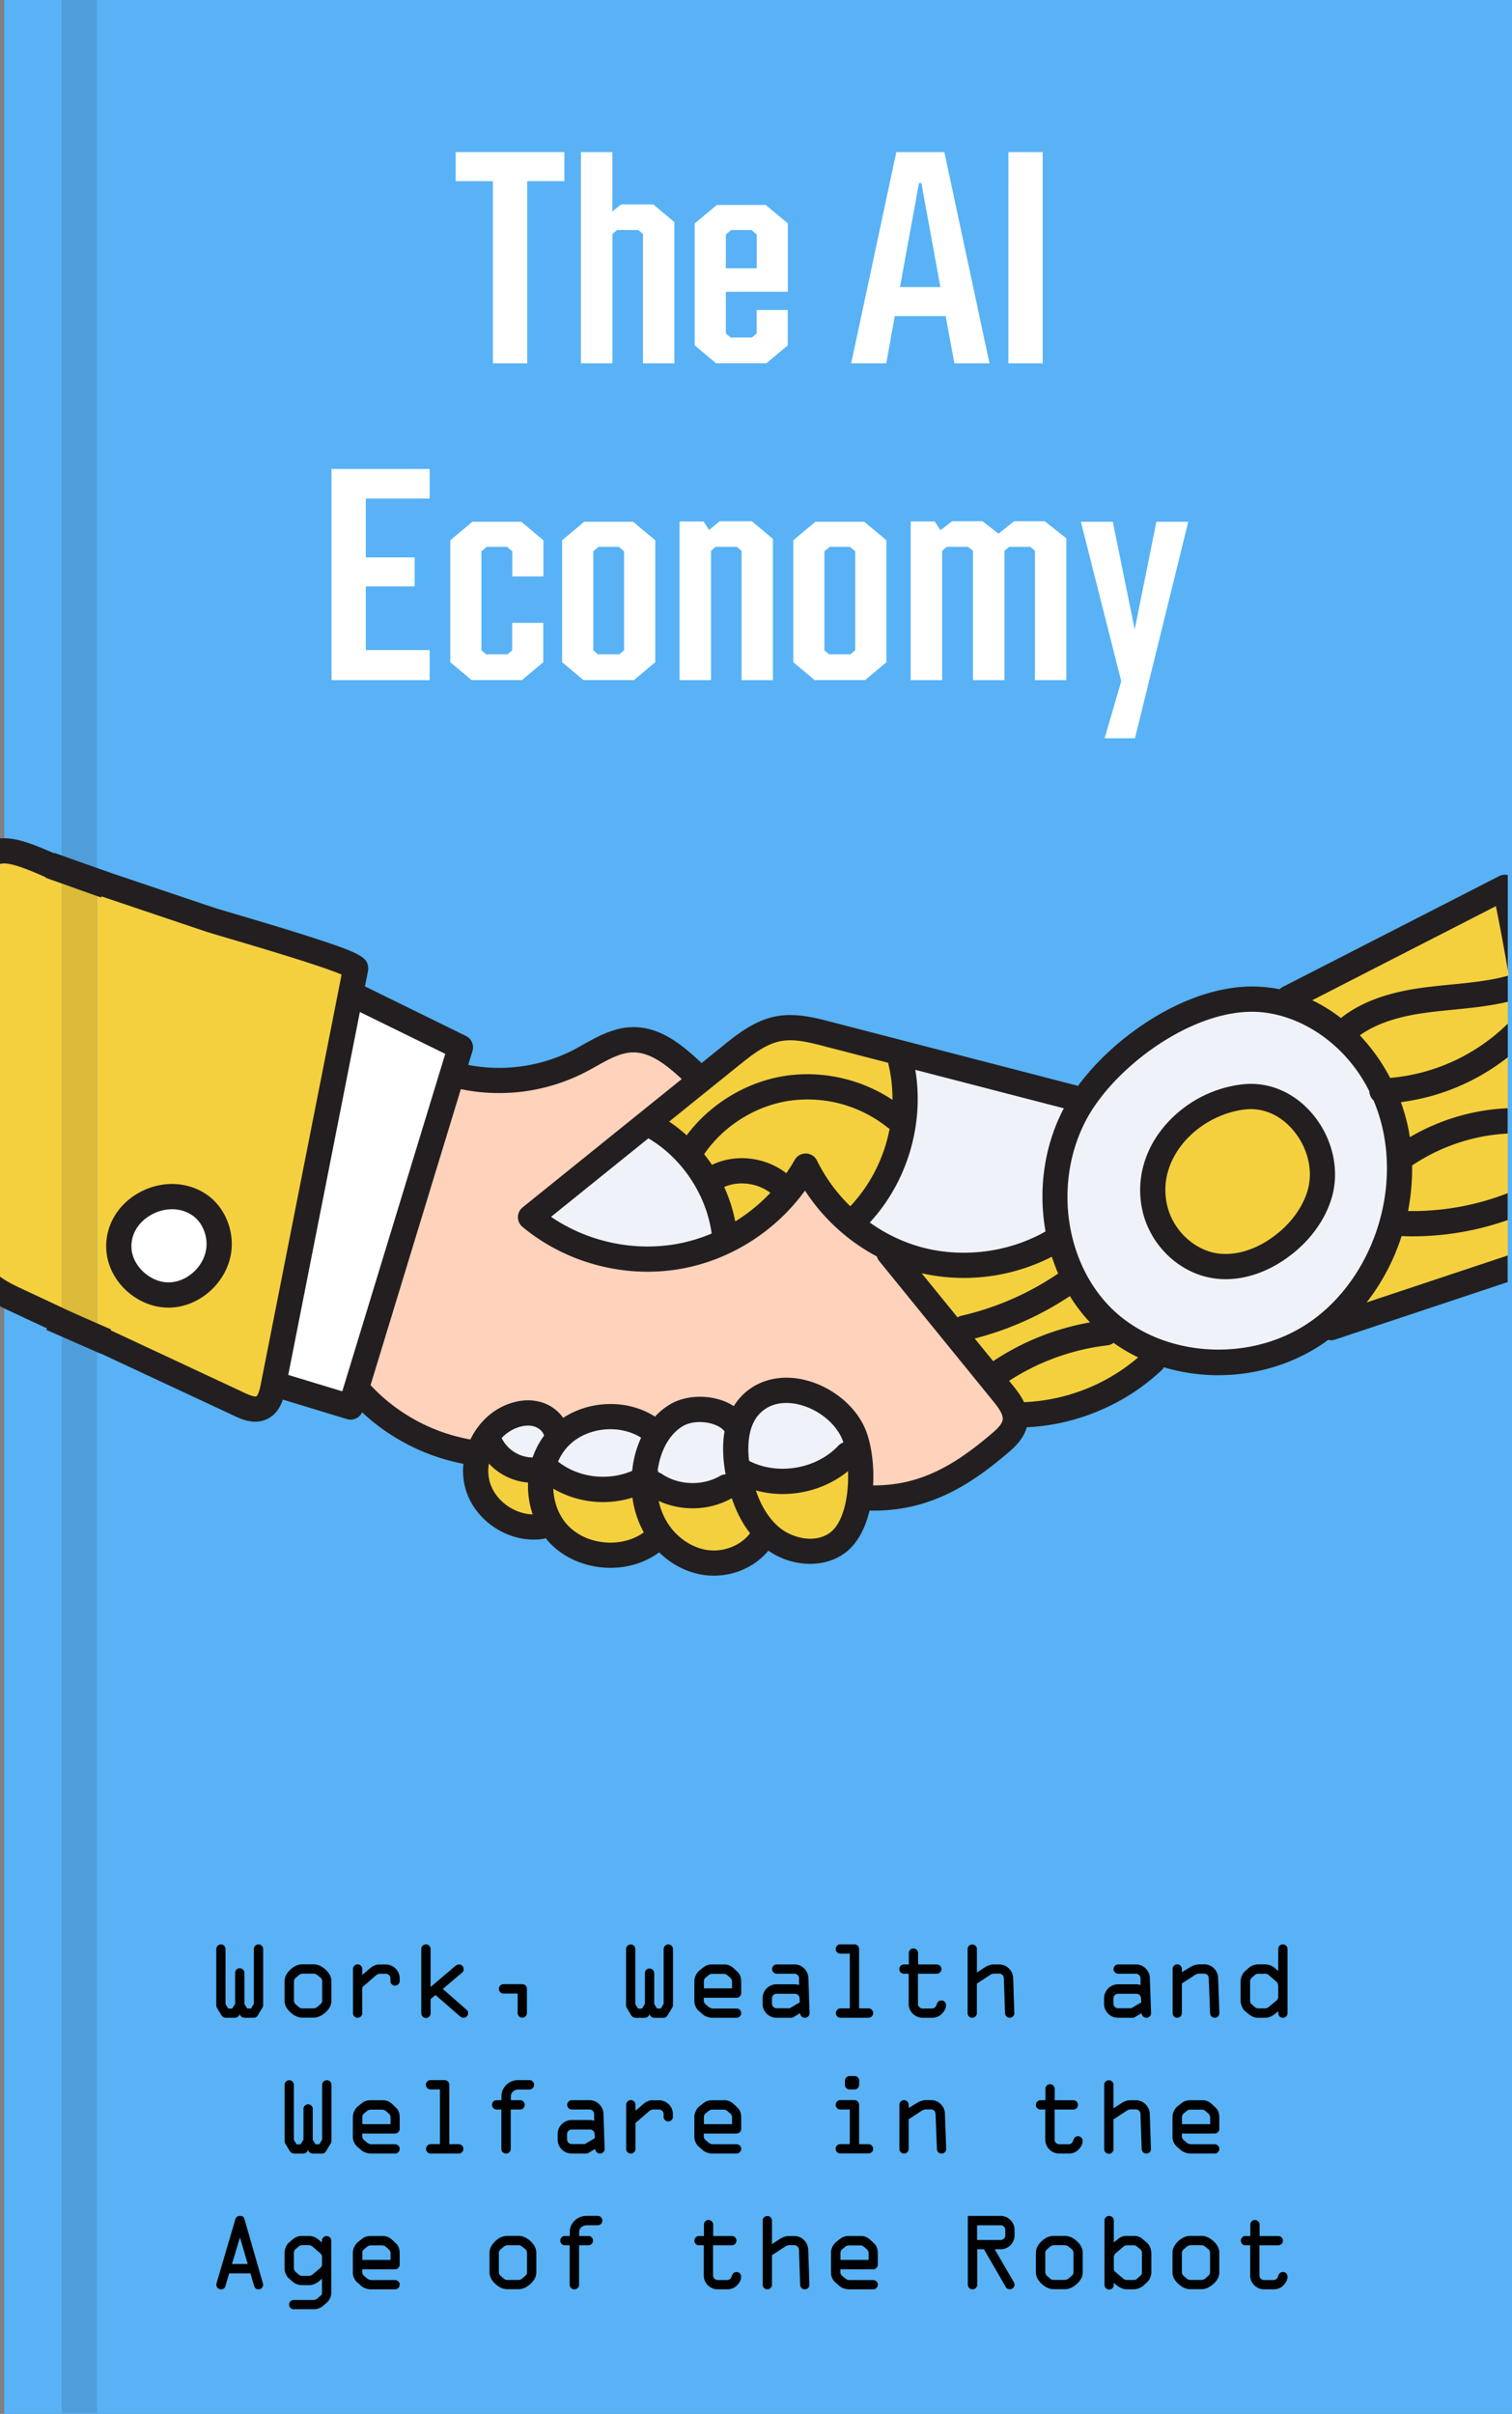 <svg id="Layer_1" data-name="Layer 1" xmlns="http://www.w3.org/2000/svg" viewBox="0 0 1604.5 2560"><rect x="0" y="0" width="1604.5" height="2560" fill="#808080" stroke="none"/><title>the_ai_economy</title><rect x="4.5" width="1600" height="2560" fill="#58b2f5"/><path d="M598.4,192.14H558.93v193.2h-36.4V192.14H483.05v-30.8H598.4Z" transform="translate(0.5)" fill="#fff"/><path d="M715.16,235.54v149.8H681.84V248.14l-5-4.2H654.4l-5,4.2v137.2H616v-224h33.32v63l9.24-7.56h34.16Z" transform="translate(0.5)" fill="#fff"/><path d="M835.56,236.94v72.52h-65.8V353.7l5,4.2h22.68l5-4.2V328.78h33V366.3l-22.68,19H759.4l-22.68-19V236.94l23.52-19.6H812Zm-38.64,7H775.36l-5.6,4.76v35.84h32.76V248.7Z" transform="translate(0.5)" fill="#fff"/><path d="M1003,335.22H949l-9,50.12H902.76l47.88-224h51l47.88,224h-37.24Zm-5.6-30.8L977.24,194.1h-2.52L954.56,304.42Z" transform="translate(0.5)" fill="#fff"/><path d="M1069.63,161.34H1106v224h-36.41Z" transform="translate(0.5)" fill="#fff"/><path d="M387.7,528.7v62.44h51.8v30.8H387.7v67.48h67.76v31.92H351.3v-224H455.46V528.7Z" transform="translate(0.5)" fill="#fff"/><path d="M576.14,572.94V611.3h-33V584.7l-5.6-4.76H515.94l-5.6,4.76v105l5,4.2h22.68l5-4.2V660.58h33V702.3l-22.68,19H500l-22.68-19V572.94l23.52-19.6h51.8Z" transform="translate(0.5)" fill="#fff"/><path d="M694.86,572.94V702.3l-22.68,19H618.7L596,702.3V572.94l23.52-19.6h51.8Zm-38.64,7H634.66l-5.6,4.76v105l5,4.2h22.68l5-4.2v-105Z" transform="translate(0.5)" fill="#fff"/><path d="M819.74,571.54v149.8H786.42V584.14l-5-4.2H759l-5,4.2v137.2H720.62V553.06H746.1l5.88,9,11.2-9.24h34.16Z" transform="translate(0.5)" fill="#fff"/><path d="M940.14,572.94V702.3l-22.68,19H864l-22.68-19V572.94l23.52-19.6h51.8Zm-38.64,7H879.94l-5.6,4.76v105l5,4.2h22.68l5-4.2v-105Z" transform="translate(0.5)" fill="#fff"/><path d="M1131.1,571V721.34h-33.32V584.14l-5-4.2h-22.4l-5,4.2v137.2H1032V584.14l-5.32-4.2h-22.4l-5,4.2v137.2H965.9V553.06h25.48l6.16,9.24,12.32-9.52h32.2l17.08,13.16,16.52-13.16h32.48Z" transform="translate(0.5)" fill="#fff"/><path d="M1260.46,553.34l-56.56,229.6h-32.2l17.64-60.48L1146.5,553.34h33.88l23.24,114.24,23-114.24Z" transform="translate(0.5)" fill="#fff"/><path d="M258.89,2092.52v32.75l2.87,4.81h4.1l3-4.92v-58.07a5.09,5.09,0,0,1,5-5,5,5,0,0,1,4.92,4.92v59.77a6.63,6.63,0,0,1-1.23,3.1L273,2137.4a4.59,4.59,0,0,1-4.28,2.52h-9.26q-4.4,0-5.62-4a5.28,5.28,0,0,1-5.39,4h-8.67a5.79,5.79,0,0,1-5.39-2.75l-4.22-7.09a6.74,6.74,0,0,1-1.17-3.34v-59.65a5.09,5.09,0,0,1,5-5,4.53,4.53,0,0,1,3.37,1.49,5,5,0,0,1,1.44,3.55v58.3l2.87,4.69h4.22l3.1-4.92v-32.64a4.93,4.93,0,1,1,9.85,0Z" transform="translate(0.5)"/><path d="M351.17,2101.13v20.8q0,6.63-6.24,12.25t-12.86,5.62H320.53q-6.73,0-12.89-5.71t-6.15-12.16v-20.8q0-6.43,6-12.16t13-5.71h11.54q6.63-.12,12.86,5.51T351.17,2101.13Zm-39.72.41v19.92a5.23,5.23,0,0,0,1.93,4.28l3.69,3.17a5.16,5.16,0,0,0,3.46,1.05H332a6.71,6.71,0,0,0,4.57-1.82l3-2.63a4.7,4.7,0,0,0,1.82-3.93v-19.92a5.16,5.16,0,0,0-1.82-4.34l-3.45-2.75a6.21,6.21,0,0,0-4.1-1.46h-10.2a7.58,7.58,0,0,0-5.16,1.58l-3.34,2.87A4.93,4.93,0,0,0,311.45,2101.54Z" transform="translate(0.5)"/><path d="M374.08,2135v-46.7a4.91,4.91,0,0,1,1.44-3.54,4.83,4.83,0,0,1,7,0,4.88,4.88,0,0,1,1.44,3.57v6.15l8-6.85c3.31-2.81,6.56-4.22,9.72-4.22h7.21a14.78,14.78,0,0,1,14.76,14.76v2.64a4.91,4.91,0,0,1-1.43,3.58,4.92,4.92,0,0,1-8.41-3.46v-2.76a4.9,4.9,0,0,0-4.92-4.92H402.5c-1.37,0-2.89.73-4.57,2.17l-14,12.13V2135a4.7,4.7,0,0,1-1.47,3.49,4.91,4.91,0,0,1-8.38-3.49Z" transform="translate(0.5)"/><path d="M446.56,2135v-67.91a4.88,4.88,0,0,1,1.44-3.57,4.87,4.87,0,0,1,7,0,4.88,4.88,0,0,1,1.44,3.57v40.2l26.48-22.5a5.67,5.67,0,0,1,3.69-1.41,4.63,4.63,0,0,1,3.52,1.5,5,5,0,0,1,1.41,3.55,4.34,4.34,0,0,1-1.51,3.46l-20.65,17.44,25.43,22.34a3.93,3.93,0,0,1,1.53,3.22,5.07,5.07,0,0,1-1.41,3.48,4.48,4.48,0,0,1-3.45,1.55,5.46,5.46,0,0,1-3.64-1.35l-26.23-22.79-5.17,4.35V2135a4.93,4.93,0,1,1-9.85,0Z" transform="translate(0.5)"/><path d="M558.65,2109.34v25.54a4.92,4.92,0,1,1-9.84,0v-20.62h-15a4.65,4.65,0,0,1-3.49-1.5,4.94,4.94,0,0,1-1.43-3.54,5,5,0,0,1,4.92-4.92h19.92a4.73,4.73,0,0,1,3.49,1.46A4.91,4.91,0,0,1,558.65,2109.34Z" transform="translate(0.5)"/><path d="M693.77,2092.52v32.75l2.87,4.81h4.1l3-4.92v-58.07a5.11,5.11,0,0,1,5-5,5,5,0,0,1,4.92,4.92v59.77a6.63,6.63,0,0,1-1.23,3.1l-4.57,7.56a4.58,4.58,0,0,1-4.27,2.52h-9.26q-4.4,0-5.63-4a5.27,5.27,0,0,1-5.39,4h-8.67a5.79,5.79,0,0,1-5.39-2.75l-4.22-7.09a6.74,6.74,0,0,1-1.17-3.34v-59.65a5.09,5.09,0,0,1,5-5,4.55,4.55,0,0,1,3.37,1.49,5,5,0,0,1,1.43,3.55v58.3l2.87,4.69h4.22l3.11-4.92v-32.64a4.92,4.92,0,1,1,9.84,0Z" transform="translate(0.5)"/><path d="M786.06,2101.89v11.9a5,5,0,0,1-4.93,4.92h-34.8v2.87a5.32,5.32,0,0,0,2.17,4.28l2.87,2.4a7.41,7.41,0,0,0,4.45,1.82h25.31a4.79,4.79,0,0,1,3.46,1.43,4.81,4.81,0,0,1,0,6.95,4.77,4.77,0,0,1-3.43,1.46h-26a15.23,15.23,0,0,1-5.42-1.08,14.17,14.17,0,0,1-4.19-2.26l-4.4-3.87a12.45,12.45,0,0,1-3.42-4.57,12.76,12.76,0,0,1-1.38-5.39V2100.2a13.73,13.73,0,0,1,1.49-5.22,13.56,13.56,0,0,1,3.78-5.1l4.1-3.22a13.9,13.9,0,0,1,9-3.28h13.83q5.21,0,9.84,4.33l3.69,3.52Q786.06,2094.8,786.06,2101.89Zm-39.61-.76v7.62h29.88v-6.86a5.26,5.26,0,0,0-1.7-4.21l-2.87-2.52a6.67,6.67,0,0,0-4-1.82H755.41a6.33,6.33,0,0,0-4.16,1.58l-2.87,2.4A4.57,4.57,0,0,0,746.45,2101.13Z" transform="translate(0.5)"/><path d="M823.64,2104.41h19.3a21.82,21.82,0,0,1,4.58.71l-.12-7a4.9,4.9,0,0,0-4.93-4.92H823.74a4.92,4.92,0,1,1,0-9.84h18.72a14.24,14.24,0,0,1,10.42,4.28,14.84,14.84,0,0,1,4.49,10.48L858.6,2135a4.7,4.7,0,0,1-1.47,3.49,4.81,4.81,0,0,1-3.46,1.43,4.94,4.94,0,0,1-3.57-1.43,4.7,4.7,0,0,1-1.47-3.49l-8.33,4.92H823.64A14.82,14.82,0,0,1,808.73,2125v-5.74a14.92,14.92,0,0,1,14.91-14.89Zm24.61,19.16-.29-4.16a5,5,0,0,0-1.47-3.51,4.7,4.7,0,0,0-3.46-1.41H823.62a4.92,4.92,0,0,0-4.93,4.92v5.51a5,5,0,0,0,4.93,4.92h13.9Z" transform="translate(0.5)"/><path d="M921.17,2139.92H891.41a4.68,4.68,0,0,1-3.49-1.49,4.94,4.94,0,0,1-1.43-3.55,5,5,0,0,1,4.92-4.92h9.84v-58.07h-10a4.92,4.92,0,1,1,0-9.84h15a5,5,0,0,1,4.92,4.92v63h10a5,5,0,0,1,4.93,4.92,5,5,0,0,1-1.44,3.55A4.68,4.68,0,0,1,921.17,2139.92Z" transform="translate(0.5)"/><path d="M988.5,2139.92h-9.85a14.4,14.4,0,0,1-10.48-4.33,14.13,14.13,0,0,1-4.4-10.43v-31.94h-5a4.79,4.79,0,0,1-3.48-1.4,4.94,4.94,0,0,1,3.48-8.44h5.16v-12.07a4.87,4.87,0,0,1,8.35-3.46,4.71,4.71,0,0,1,1.49,3.46v12.07h19.81a4.91,4.91,0,0,1,3.45,8.41,4.79,4.79,0,0,1-3.45,1.43H973.62v31.94a4.65,4.65,0,0,0,1.49,3.45,4.89,4.89,0,0,0,3.54,1.47h9.61q3.93,0,5.22-4.25t5-4.25A4.67,4.67,0,0,1,1002,2123a5,5,0,0,1,1.38,3.6q0,4.46-4.19,8.88A14.07,14.07,0,0,1,988.5,2139.92Z" transform="translate(0.5)"/><path d="M1026.29,2135v-68a4.58,4.58,0,0,1,1.44-3.4,5,5,0,0,1,7,0,4.74,4.74,0,0,1,1.43,3.49v24.84l7.91-5.15q5.4-3.41,9.61-3.4h6.1a14.17,14.17,0,0,1,10.37,4.31,14.82,14.82,0,0,1,4.51,10.45l1.23,36.86a4.53,4.53,0,0,1-1.4,3.49,4.88,4.88,0,0,1-3.52,1.43,4.59,4.59,0,0,1-3.46-1.49A5.09,5.09,0,0,1,1066,2135l-1.23-37a5,5,0,0,0-1.53-3.46,4.75,4.75,0,0,0-3.51-1.46h-5.51a7.56,7.56,0,0,0-4.1,1.46l-14,9.14V2135a4.92,4.92,0,1,1-9.84,0Z" transform="translate(0.5)"/><path d="M1186,2104.41h19.3a21.82,21.82,0,0,1,4.58.71l-.11-7a4.92,4.92,0,0,0-4.93-4.92h-18.74a4.92,4.92,0,1,1,0-9.84h18.72a14.24,14.24,0,0,1,10.42,4.28,14.84,14.84,0,0,1,4.49,10.48L1221,2135a4.7,4.7,0,0,1-1.47,3.49,4.79,4.79,0,0,1-3.45,1.43,5,5,0,0,1-3.58-1.43A4.73,4.73,0,0,1,1211,2135l-8.33,4.92H1186a14.82,14.82,0,0,1-14.91-14.88v-5.74a14.94,14.94,0,0,1,14.91-14.89Zm24.62,19.16-.3-4.16a5,5,0,0,0-1.46-3.51,4.71,4.71,0,0,0-3.46-1.41H1186a4.9,4.9,0,0,0-4.92,4.92v5.51a5,5,0,0,0,4.92,4.92h13.9Z" transform="translate(0.5)"/><path d="M1267.14,2094.8l-13.45,8.74V2135a4.92,4.92,0,0,1-9.84,0v-46.7a4.91,4.91,0,0,1,1.44-3.54,4.62,4.62,0,0,1,3.48-1.5,4.68,4.68,0,0,1,3.46,1.5,4.89,4.89,0,0,1,1.46,3.54v3.28l9-5.45a18.65,18.65,0,0,1,10.21-2.87h4.57a14.08,14.08,0,0,1,10.15,4.16,14.57,14.57,0,0,1,4.52,10.26l1.35,37.32a4.52,4.52,0,0,1-1.41,3.46,4.8,4.8,0,0,1-3.51,1.46,4.91,4.91,0,0,1-3.4-1.32,4.77,4.77,0,0,1-1.53-3.6l-1.46-36.74c-.12-3.44-1.92-5.15-5.4-5.15H1272A8.9,8.9,0,0,0,1267.14,2094.8Z" transform="translate(0.5)"/><path d="M1355.94,2090.23V2067a4.78,4.78,0,0,1,1.41-3.48,4.56,4.56,0,0,1,3.39-1.44,5,5,0,0,1,3.55,1.44,4.62,4.62,0,0,1,1.49,3.48v68a4.73,4.73,0,0,1-1.46,3.49,4.81,4.81,0,0,1-3.46,1.43,4.73,4.73,0,0,1-3.51-1.43,4.8,4.8,0,0,1-1.41-3.49v-2.17q-7.21,7.1-13.48,7.09h-8.38q-5,0-10.07-4.33l-4.11-3.46a13.07,13.07,0,0,1-2.66-4.51,16.05,16.05,0,0,1-1.26-5.92v-20a15.74,15.74,0,0,1,1.4-6.47,13.06,13.06,0,0,1,3.29-4.72l4-3.46a15.09,15.09,0,0,1,10.19-3.75H1342a15.76,15.76,0,0,1,10.55,4.1Zm-14.3,3h-6.85a5.74,5.74,0,0,0-3.93,1.58l-3.16,2.76a4.79,4.79,0,0,0-1.64,3.75v20.86a4.76,4.76,0,0,0,1.93,3.69l3.22,2.75a4.81,4.81,0,0,0,3.23,1.35h8a6.25,6.25,0,0,0,3.75-1.82l7.8-6.44a5.41,5.41,0,0,0,1.93-4.22v-10.66c0-2.39-.68-4.14-2-5.28l-8-6.85A5.94,5.94,0,0,0,1341.64,2093.22Z" transform="translate(0.5)"/><path d="M331.37,2236.52v32.75l2.87,4.81h4.1l3-4.92v-58.07a5.09,5.09,0,0,1,5-5,5,5,0,0,1,4.92,4.92v59.77a6.63,6.63,0,0,1-1.23,3.1l-4.57,7.56a4.59,4.59,0,0,1-4.28,2.52H332q-4.4,0-5.63-4a5.28,5.28,0,0,1-5.39,4h-8.67a5.79,5.79,0,0,1-5.39-2.75l-4.22-7.09a6.74,6.74,0,0,1-1.17-3.34v-59.65a5.09,5.09,0,0,1,5-5,4.53,4.53,0,0,1,3.36,1.49,5,5,0,0,1,1.44,3.55v58.3l2.87,4.69h4.22l3.11-4.92v-32.64a4.92,4.92,0,1,1,9.84,0Z" transform="translate(0.5)"/><path d="M423.65,2245.89v11.9a5,5,0,0,1-4.92,4.92h-34.8v2.87a5.32,5.32,0,0,0,2.17,4.28l2.87,2.4a7.39,7.39,0,0,0,4.45,1.82h25.31a4.81,4.81,0,0,1,3.46,1.43,4.83,4.83,0,0,1,0,6.95,4.79,4.79,0,0,1-3.43,1.46h-26a15.23,15.23,0,0,1-5.42-1.08,14,14,0,0,1-4.19-2.26l-4.4-3.87a12.47,12.47,0,0,1-3.43-4.57,12.89,12.89,0,0,1-1.37-5.39V2244.2a16.46,16.46,0,0,1,5.27-10.32l4.1-3.22a13.9,13.9,0,0,1,9-3.28h13.82q5.22,0,9.85,4.33l3.69,3.52Q423.66,2238.8,423.65,2245.89Zm-39.61-.76v7.62h29.89v-6.86a5.26,5.26,0,0,0-1.7-4.21l-2.87-2.52a6.69,6.69,0,0,0-4-1.82H393a6.33,6.33,0,0,0-4.16,1.58l-2.87,2.4A4.58,4.58,0,0,0,384,2245.13Z" transform="translate(0.5)"/><path d="M486.29,2283.92H456.53a4.68,4.68,0,0,1-3.49-1.49,5,5,0,0,1-1.44-3.55,5,5,0,0,1,4.93-4.92h9.84v-58.07h-10a4.92,4.92,0,1,1,0-9.84h15a5,5,0,0,1,4.92,4.92v63h10a5,5,0,0,1,4.92,4.92,5,5,0,0,1-1.43,3.55A4.68,4.68,0,0,1,486.29,2283.92Z" transform="translate(0.5)"/><path d="M541.49,2237.22V2279a4.7,4.7,0,0,1-1.47,3.49,4.81,4.81,0,0,1-3.46,1.43,4.94,4.94,0,0,1-3.57-1.43,4.69,4.69,0,0,1-1.46-3.49v-41.78h-5a4.73,4.73,0,0,1-3.49-1.46,4.78,4.78,0,0,1-1.44-3.46,5,5,0,0,1,1.32-3.43,4.58,4.58,0,0,1,3.61-1.49h5.15v-3.81a16.65,16.65,0,0,1,5.19-12.54,17.92,17.92,0,0,1,12.92-5h11.54a4.7,4.7,0,0,1,3.49,1.47,4.91,4.91,0,0,1,1.43,3.57,5,5,0,0,1-4.92,4.92H549.75a8.29,8.29,0,0,0-5.83,2.11,7,7,0,0,0-2.32,5.45v3.81h9.85a4.5,4.5,0,0,1,3.45,1.41,4.95,4.95,0,0,1-3.45,8.43Z" transform="translate(0.5)"/><path d="M606.19,2248.41H625.5a21.82,21.82,0,0,1,4.58.71l-.12-7a4.92,4.92,0,0,0-4.93-4.92H606.3a4.92,4.92,0,1,1,0-9.84H625a14.2,14.2,0,0,1,10.41,4.28,14.76,14.76,0,0,1,4.49,10.48l1.23,36.86a4.69,4.69,0,0,1-1.46,3.49,4.81,4.81,0,0,1-3.46,1.43,4.93,4.93,0,0,1-3.57-1.43,4.7,4.7,0,0,1-1.47-3.49l-8.33,4.92H606.2A14.8,14.8,0,0,1,591.29,2269v-5.74a14.92,14.92,0,0,1,14.9-14.89Zm24.62,19.16-.29-4.16a5,5,0,0,0-1.47-3.51,4.7,4.7,0,0,0-3.46-1.41H606.18a4.92,4.92,0,0,0-4.93,4.92v5.51a5,5,0,0,0,4.93,4.92h13.9Z" transform="translate(0.5)"/><path d="M664,2279v-46.7a4.9,4.9,0,0,1,1.43-3.54,4.83,4.83,0,0,1,7,0,4.88,4.88,0,0,1,1.44,3.57v6.15l8-6.85q5-4.21,9.72-4.22h7.21a14.8,14.8,0,0,1,14.77,14.76v2.64a4.92,4.92,0,0,1-1.44,3.58,4.92,4.92,0,0,1-8.41-3.46v-2.76a4.9,4.9,0,0,0-4.92-4.92h-6.39a7.43,7.43,0,0,0-4.57,2.17l-14,12.13V2279a4.7,4.7,0,0,1-1.47,3.49A4.9,4.9,0,0,1,664,2279Z" transform="translate(0.5)"/><path d="M786.06,2245.89v11.9a5,5,0,0,1-4.93,4.92h-34.8v2.87a5.32,5.32,0,0,0,2.17,4.28l2.87,2.4a7.41,7.41,0,0,0,4.45,1.82h25.31a4.79,4.79,0,0,1,3.46,1.43,4.81,4.81,0,0,1,0,6.95,4.77,4.77,0,0,1-3.43,1.46h-26a15.23,15.23,0,0,1-5.42-1.08,14.17,14.17,0,0,1-4.19-2.26l-4.4-3.87a12.45,12.45,0,0,1-3.42-4.57,12.76,12.76,0,0,1-1.38-5.39V2244.2a13.73,13.73,0,0,1,1.49-5.22,13.56,13.56,0,0,1,3.78-5.1l4.1-3.22a13.9,13.9,0,0,1,9-3.28h13.83q5.21,0,9.84,4.33l3.69,3.52Q786.06,2238.8,786.06,2245.89Zm-39.61-.76v7.62h29.88v-6.86a5.26,5.26,0,0,0-1.7-4.21l-2.87-2.52a6.67,6.67,0,0,0-4-1.82H755.41a6.33,6.33,0,0,0-4.16,1.58l-2.87,2.4A4.57,4.57,0,0,0,746.45,2245.13Z" transform="translate(0.5)"/><path d="M921.17,2283.8h-30a4.92,4.92,0,0,1,0-9.84h10.08v-36.74h-10a4.73,4.73,0,0,1-3.49-1.46,4.81,4.81,0,0,1-1.43-3.46,4.94,4.94,0,0,1,1.43-3.54,4.65,4.65,0,0,1,3.49-1.5h15a4.65,4.65,0,0,1,3.49,1.5,4.94,4.94,0,0,1,1.43,3.54V2274h9.85a4.93,4.93,0,0,1,3.54,1.44,4.63,4.63,0,0,1,1.5,3.48,4.7,4.7,0,0,1-1.47,3.49A4.77,4.77,0,0,1,921.17,2283.8Zm-20-82.09h5.16a4.9,4.9,0,0,1,4.92,4.93v4.22a5,5,0,0,1-1.43,3.54,4.64,4.64,0,0,1-3.49,1.49H901a4.67,4.67,0,0,1-3.55-1.52,4.59,4.59,0,0,1-1.37-3.4l.11-4.33a4.92,4.92,0,0,1,4.92-4.93Z" transform="translate(0.5)"/><path d="M977.22,2238.8l-13.45,8.74V2279a4.92,4.92,0,0,1-9.84,0v-46.7a4.94,4.94,0,0,1,1.43-3.54,4.78,4.78,0,0,1,6.95,0,4.89,4.89,0,0,1,1.46,3.54v3.28l9-5.45a18.69,18.69,0,0,1,10.21-2.87h4.58a14.1,14.1,0,0,1,10.15,4.16,14.57,14.57,0,0,1,4.52,10.26l1.35,37.32a4.56,4.56,0,0,1-1.41,3.46,4.83,4.83,0,0,1-3.52,1.46,4.91,4.91,0,0,1-3.39-1.32,4.77,4.77,0,0,1-1.53-3.6l-1.46-36.74c-.12-3.44-1.92-5.15-5.4-5.15H982A8.87,8.87,0,0,0,977.22,2238.8Z" transform="translate(0.5)"/><path d="M1133.46,2283.92h-9.84a14.4,14.4,0,0,1-10.49-4.33,14.13,14.13,0,0,1-4.4-10.43v-31.94h-5a4.81,4.81,0,0,1-3.48-1.4,4.94,4.94,0,0,1,3.48-8.44h5.16v-12.07a4.87,4.87,0,0,1,8.35-3.46,4.67,4.67,0,0,1,1.49,3.46v12.07h19.81a4.91,4.91,0,0,1,3.46,8.41,4.81,4.81,0,0,1-3.46,1.43h-19.92v31.94a4.65,4.65,0,0,0,1.49,3.45,4.9,4.9,0,0,0,3.55,1.47h9.6q3.93,0,5.22-4.25t5-4.25A4.67,4.67,0,0,1,1147,2267a5,5,0,0,1,1.38,3.6q0,4.46-4.19,8.88A14.07,14.07,0,0,1,1133.46,2283.92Z" transform="translate(0.5)"/><path d="M1171.25,2279v-68a4.58,4.58,0,0,1,1.44-3.4,5,5,0,0,1,7,0,4.75,4.75,0,0,1,1.44,3.49v24.84l7.91-5.15q5.38-3.41,9.61-3.4h6.09a14.17,14.17,0,0,1,10.37,4.31,14.82,14.82,0,0,1,4.51,10.45l1.23,36.86a4.53,4.53,0,0,1-1.4,3.49,4.88,4.88,0,0,1-3.52,1.43,4.59,4.59,0,0,1-3.46-1.49A5.14,5.14,0,0,1,1211,2279l-1.23-37a5,5,0,0,0-1.53-3.46,4.75,4.75,0,0,0-3.51-1.46h-5.51a7.56,7.56,0,0,0-4.1,1.46l-14,9.14V2279a4.93,4.93,0,1,1-9.85,0Z" transform="translate(0.5)"/><path d="M1293.42,2245.89v11.9a5,5,0,0,1-4.92,4.92h-34.81v2.87a5.35,5.35,0,0,0,2.17,4.28l2.87,2.4a7.41,7.41,0,0,0,4.46,1.82h25.31a4.81,4.81,0,0,1,3.46,1.43,4.83,4.83,0,0,1,0,6.95,4.79,4.79,0,0,1-3.43,1.46h-26a15.27,15.27,0,0,1-5.42-1.08,14.3,14.3,0,0,1-4.19-2.26l-4.39-3.87a12.47,12.47,0,0,1-3.43-4.57,12.76,12.76,0,0,1-1.38-5.39V2244.2a13.6,13.6,0,0,1,1.5-5.22,13.36,13.36,0,0,1,3.78-5.1l4.1-3.22a13.85,13.85,0,0,1,9-3.28h13.83q5.22,0,9.84,4.33l3.7,3.52Q1293.42,2238.8,1293.42,2245.89Zm-39.61-.76v7.62h29.88v-6.86a5.22,5.22,0,0,0-1.7-4.21l-2.87-2.52a6.64,6.64,0,0,0-4-1.82h-12.36a6.31,6.31,0,0,0-4.16,1.58l-2.88,2.4A4.59,4.59,0,0,0,1253.81,2245.13Z" transform="translate(0.5)"/><path d="M229.41,2421.06l19.82-67.35a4.81,4.81,0,0,1,5-3.66c2.45,0,4,1,4.62,3.1l19.63,68.39a5.1,5.1,0,0,1,.23,1.46,4.83,4.83,0,0,1-1.4,3.49,4.41,4.41,0,0,1-3.22,1.43,4.63,4.63,0,0,1-4.92-3.57L265.26,2411H242.72l-4.29,14.31a3,3,0,0,1-1.47,1.78,5.12,5.12,0,0,1-2.83.84,4.79,4.79,0,0,1-3.59-1.46,4.94,4.94,0,0,1-1.42-3.58A6.33,6.33,0,0,1,229.41,2421.06Zm24.73-48.22L245.7,2401h16.65Z" transform="translate(0.5)"/><path d="M332.54,2449H311.21a4.78,4.78,0,0,1-3.48-1.41,4.72,4.72,0,0,1-1.44-3.52,4.63,4.63,0,0,1,1.44-3.45,4.78,4.78,0,0,1,3.48-1.41h21.33a5.49,5.49,0,0,0,3.63-1.46l3.34-2.88a4,4,0,0,0,1.7-3.39v-15q-6.91,7-13.47,7h-7.56a15.76,15.76,0,0,1-10.55-4l-3.69-3.29a12.26,12.26,0,0,1-3.14-4.45,14.05,14.05,0,0,1-1.31-5.74v-16.29a16.78,16.78,0,0,1,1.31-6.56,12.08,12.08,0,0,1,3.14-4.63l4-3.46a15.09,15.09,0,0,1,10.2-3.75h7.09a15.75,15.75,0,0,1,10.54,4.1l3.4,2.87-.11-1.93a5,5,0,0,1,4.92-4.92,5,5,0,0,1,3.54,1.43,4.65,4.65,0,0,1,1.5,3.49v55.2a13.83,13.83,0,0,1-5,10.72l-4,3.46a13.42,13.42,0,0,1-4.3,2.34A15.62,15.62,0,0,1,332.54,2449Zm-5.62-67.91h-6.63a6.36,6.36,0,0,0-4.16,1.69l-3,2.52a4.94,4.94,0,0,0-1.76,4v16.4a5.06,5.06,0,0,0,1.93,3.75l3.23,2.88a4.91,4.91,0,0,0,3.22,1.29h8a6.28,6.28,0,0,0,3.86-1.76l7.8-6.62a5,5,0,0,0,1.81-3.87v-7.44a5.45,5.45,0,0,0-2-4.4l-8-6.85A5.9,5.9,0,0,0,326.92,2381.11Z" transform="translate(0.5)"/><path d="M423.65,2389.89v11.9a5,5,0,0,1-4.92,4.92h-34.8v2.87a5.32,5.32,0,0,0,2.17,4.28l2.87,2.4a7.39,7.39,0,0,0,4.45,1.82h25.31a4.81,4.81,0,0,1,3.46,1.43,4.83,4.83,0,0,1,0,6.95,4.79,4.79,0,0,1-3.43,1.46h-26a15.23,15.23,0,0,1-5.42-1.08,14,14,0,0,1-4.19-2.26l-4.4-3.87a12.47,12.47,0,0,1-3.43-4.57,12.89,12.89,0,0,1-1.37-5.39V2388.2a16.46,16.46,0,0,1,5.27-10.32l4.1-3.22a13.9,13.9,0,0,1,9-3.28h13.82q5.22,0,9.85,4.33l3.69,3.52Q423.66,2382.8,423.65,2389.89Zm-39.61-.76v7.62h29.89v-6.86a5.26,5.26,0,0,0-1.7-4.21l-2.87-2.52a6.69,6.69,0,0,0-4-1.82H393a6.33,6.33,0,0,0-4.16,1.58l-2.87,2.4A4.58,4.58,0,0,0,384,2389.13Z" transform="translate(0.5)"/><path d="M568.62,2389.13v20.8q0,6.63-6.24,12.25t-12.87,5.62H538q-6.74,0-12.89-5.71t-6.15-12.16v-20.8q0-6.43,6-12.16t13-5.71h11.54q6.63-.12,12.87,5.51T568.62,2389.13Zm-39.73.41v19.92a5.23,5.23,0,0,0,1.93,4.28l3.69,3.17A5.18,5.18,0,0,0,538,2418H549.4a6.69,6.69,0,0,0,4.57-1.82l3-2.63a4.69,4.69,0,0,0,1.81-3.93v-19.92a5.15,5.15,0,0,0-1.81-4.34l-3.46-2.75a6.19,6.19,0,0,0-4.1-1.46H539.2a7.6,7.6,0,0,0-5.16,1.58l-3.33,2.87A4.91,4.91,0,0,0,528.89,2389.54Z" transform="translate(0.5)"/><path d="M614,2381.22V2423a4.7,4.7,0,0,1-1.47,3.49,4.81,4.81,0,0,1-3.46,1.43,4.94,4.94,0,0,1-3.57-1.43A4.69,4.69,0,0,1,604,2423v-41.78h-5a4.73,4.73,0,0,1-3.49-1.46,4.78,4.78,0,0,1-1.44-3.46,5,5,0,0,1,1.32-3.43,4.58,4.58,0,0,1,3.61-1.49h5.15v-3.81a16.65,16.65,0,0,1,5.19-12.54,17.92,17.92,0,0,1,12.92-5h11.54a4.7,4.7,0,0,1,3.49,1.47,4.91,4.91,0,0,1,1.43,3.57,5,5,0,0,1-4.92,4.92H622.23a8.29,8.29,0,0,0-5.83,2.11,7,7,0,0,0-2.32,5.45v3.81h9.85a4.49,4.49,0,0,1,3.45,1.41,4.95,4.95,0,0,1-3.45,8.43Z" transform="translate(0.5)"/><path d="M771.06,2427.92h-9.85a14.42,14.42,0,0,1-10.49-4.33,14.12,14.12,0,0,1-4.39-10.43v-31.94h-5a4.83,4.83,0,0,1-3.49-1.4,4.94,4.94,0,0,1,3.49-8.44h5.16v-12.07a4.87,4.87,0,0,1,8.35-3.46,4.71,4.71,0,0,1,1.49,3.46v12.07H776.1a4.91,4.91,0,0,1,3.45,8.41,4.79,4.79,0,0,1-3.45,1.43H756.17v31.94a4.66,4.66,0,0,0,1.5,3.45,4.87,4.87,0,0,0,3.54,1.47h9.61q3.93,0,5.22-4.25t5-4.25a4.69,4.69,0,0,1,3.54,1.44,5,5,0,0,1,1.38,3.6q0,4.46-4.19,8.88A14.07,14.07,0,0,1,771.06,2427.92Z" transform="translate(0.5)"/><path d="M808.85,2423v-68a4.58,4.58,0,0,1,1.44-3.4,4.93,4.93,0,0,1,8.4,3.52v24.84l7.91-5.15q5.4-3.41,9.61-3.4h6.1a14.17,14.17,0,0,1,10.37,4.31,14.82,14.82,0,0,1,4.51,10.45l1.23,36.86a4.5,4.5,0,0,1-1.41,3.49,4.84,4.84,0,0,1-3.51,1.43,4.59,4.59,0,0,1-3.46-1.49,5,5,0,0,1-1.46-3.43l-1.23-37a5,5,0,0,0-1.53-3.46,4.77,4.77,0,0,0-3.51-1.46H836.8a7.56,7.56,0,0,0-4.1,1.46l-14,9.14V2423a4.92,4.92,0,1,1-9.84,0Z" transform="translate(0.5)"/><path d="M931,2389.89v11.9a5,5,0,0,1-4.92,4.92H891.29v2.87a5.32,5.32,0,0,0,2.17,4.28l2.87,2.4a7.41,7.41,0,0,0,4.45,1.82H926.1a4.79,4.79,0,0,1,3.45,1.43,4.81,4.81,0,0,1,0,6.95,4.77,4.77,0,0,1-3.42,1.46h-26a15.23,15.23,0,0,1-5.42-1.08,14.17,14.17,0,0,1-4.19-2.26l-4.4-3.87a12.45,12.45,0,0,1-3.42-4.57,12.76,12.76,0,0,1-1.38-5.39V2388.2a13.73,13.73,0,0,1,1.49-5.22,13.56,13.56,0,0,1,3.78-5.1l4.11-3.22a13.85,13.85,0,0,1,9-3.28H913.5c3.47,0,6.76,1.44,9.84,4.33l3.69,3.52Q931,2382.8,931,2389.89Zm-39.61-.76v7.62h29.88v-6.86a5.26,5.26,0,0,0-1.7-4.21l-2.87-2.52a6.64,6.64,0,0,0-4-1.82H900.37a6.33,6.33,0,0,0-4.16,1.58l-2.87,2.4A4.57,4.57,0,0,0,891.41,2389.13Z" transform="translate(0.5)"/><path d="M1026.53,2423v-72.95h34.8a14.16,14.16,0,0,1,10.4,4.4,14.36,14.36,0,0,1,4.37,10.48v5.63a14.4,14.4,0,0,1-4.34,10.52,14.17,14.17,0,0,1-10.43,4.36h-6.27l20.1,34.57a5.83,5.83,0,0,1,.94,3,4.55,4.55,0,0,1-1.53,3.43,5,5,0,0,1-3.47,1.43,4.83,4.83,0,0,1-4.46-2.62l-23-39.86h-7.11V2423a4.65,4.65,0,0,1-1.5,3.49,5,5,0,0,1-3.54,1.43,4.88,4.88,0,0,1-4.92-4.92Zm9.84-47.4h25a4.9,4.9,0,0,0,4.92-4.92v-5.75a4.9,4.9,0,0,0-4.92-4.92h-25Z" transform="translate(0.5)"/><path d="M1148.46,2389.13v20.8q0,6.63-6.24,12.25t-12.86,5.62h-11.55q-6.74,0-12.89-5.71t-6.15-12.16v-20.8q0-6.43,6-12.16t13-5.71h11.55q6.62-.12,12.86,5.51T1148.46,2389.13Zm-39.73.41v19.92a5.23,5.23,0,0,0,1.94,4.28l3.69,3.17a5.15,5.15,0,0,0,3.45,1.05h11.43a6.69,6.69,0,0,0,4.57-1.82l3-2.63a4.7,4.7,0,0,0,1.82-3.93v-19.92a5.16,5.16,0,0,0-1.82-4.34l-3.46-2.75a6.19,6.19,0,0,0-4.1-1.46H1119a7.57,7.57,0,0,0-5.15,1.58l-3.34,2.87A4.94,4.94,0,0,0,1108.73,2389.54Z" transform="translate(0.5)"/><path d="M1181.45,2355v23.15l4.33-3.46a13.2,13.2,0,0,1,8.5-3.4h9a13,13,0,0,1,8.85,3.4l4.69,4a12.55,12.55,0,0,1,3.19,4.87,16.72,16.72,0,0,1,1.26,6.21v19.92a15.56,15.56,0,0,1-1.17,5.68,11.7,11.7,0,0,1-2.7,4.4l-4.27,4a15,15,0,0,1-4.69,2.84,14,14,0,0,1-5.16,1.26h-8.43q-6.16,0-13.42-6.85V2423a4.93,4.93,0,1,1-9.85,0v-68a4.68,4.68,0,0,1,1.47-3.48,4.91,4.91,0,0,1,8.38,3.48Zm21.09,26.25h-6.8a5.54,5.54,0,0,0-3.75,1.12l-8.84,7.55a5.81,5.81,0,0,0-1.7,4.57v11.14a5.15,5.15,0,0,0,1.93,4.1l7.91,6.68a5.21,5.21,0,0,0,3.58,1.58h8a4.35,4.35,0,0,0,2.93-1.05l3.93-3.52a3.91,3.91,0,0,0,1.58-3.34v-20.74a4.57,4.57,0,0,0-1.58-3.75l-3.58-3A5.56,5.56,0,0,0,1202.54,2381.22Z" transform="translate(0.5)"/><path d="M1293.42,2389.13v20.8q0,6.63-6.24,12.25t-12.86,5.62h-11.54q-6.75,0-12.9-5.71t-6.15-12.16v-20.8q0-6.43,6-12.16t13-5.71h11.54q6.62-.12,12.86,5.51T1293.42,2389.13Zm-39.73.41v19.92a5.23,5.23,0,0,0,1.94,4.28l3.69,3.17a5.16,5.16,0,0,0,3.46,1.05h11.42a6.69,6.69,0,0,0,4.57-1.82l3-2.63a4.7,4.7,0,0,0,1.82-3.93v-19.92a5.16,5.16,0,0,0-1.82-4.34l-3.46-2.75a6.19,6.19,0,0,0-4.1-1.46H1264a7.58,7.58,0,0,0-5.16,1.58l-3.34,2.87A4.94,4.94,0,0,0,1253.69,2389.54Z" transform="translate(0.5)"/><path d="M1350.9,2427.92h-9.84a14.4,14.4,0,0,1-10.49-4.33,14.13,14.13,0,0,1-4.4-10.43v-31.94h-5a4.82,4.82,0,0,1-3.48-1.4,5,5,0,0,1,0-7,4.77,4.77,0,0,1,3.48-1.43h5.16v-12.07a4.87,4.87,0,0,1,8.35-3.46,4.67,4.67,0,0,1,1.49,3.46v12.07h19.81a4.91,4.91,0,0,1,3.46,8.41,4.81,4.81,0,0,1-3.46,1.43H1336v31.94a4.69,4.69,0,0,0,1.49,3.45,4.9,4.9,0,0,0,3.55,1.47h9.61q3.91,0,5.21-4.25t5-4.25a4.69,4.69,0,0,1,3.55,1.44,5,5,0,0,1,1.37,3.6q0,4.46-4.19,8.88A14.06,14.06,0,0,1,1350.9,2427.92Z" transform="translate(0.5)"/><polygon points="103 0 103 1715.91 65.5 1703.28 65.5 0 103 0" fill="#4f9edb"/><polygon points="103 1716.03 103 2559 65.5 2559 65.5 1678 103 1716.03" fill="#4f9edb"/><path d="M1477.34,1209.82a186.47,186.47,0,0,0-12.64-45.42l-.57-1.36-1.1-1a6.65,6.65,0,0,1-2.22-4.09v-2.14l-.7-1.4c-26.31-52.68-78.77-88.08-130.56-88.08-.65,0-1.31,0-1.72,0-32.66.48-70.25,14.33-105.85,39-32.66,22.65-59.79,51.68-74.45,79.63-36.31,69.29-22.83,159.65,31.36,210.19,29.09,27.12,71.07,42.69,115.15,42.69,34.89,0,69.31-9.9,96.91-27.88C1453.14,1369.54,1488.65,1287.19,1477.34,1209.82ZM1362.2,1328.1c-19.78,14.33-41.23,21.9-62,21.9a79.06,79.06,0,0,1-10.89-.74c-34.23-4.6-63.48-32.38-71.14-67.53-5.7-26.28.28-53.4,16.83-76.39a121.16,121.16,0,0,1,84-48.78,74.14,74.14,0,0,1,8-.44c23,0,44.48,10.64,60.61,30,19.65,23.55,26.86,55.07,18.82,82.26C1399.63,1291.08,1384,1312.3,1362.2,1328.1Z" transform="translate(0.5)" fill="#f0f2fa"/><path d="M1022.25,1335.16a175.48,175.48,0,0,1-103.6-33.28l-6.16-4.38,5.15-5.54c38.1-41,56-100.91,46.59-156.27l-1.7-10.1,173.89,45-1.79,7.28-.52,1c-19.74,37.61-26.33,82.35-18.56,126l.82,4.62-4.07,2.32A182.2,182.2,0,0,1,1022.25,1335.16Z" transform="translate(0.5)" fill="#f0f2fa"/><path d="M859.33,1638.53a59.87,59.87,0,0,1-38.09-14.4c-11.21-9.7-20-23.61-26-41.36l-4-11.88,12.09,3.34a100.37,100.37,0,0,0,26.72,3.61c24.09,0,47.22-8.1,65.15-22.82l10.34-8.5.51,13.37c1,25.92-4.26,58.19-22,71.07A41.75,41.75,0,0,1,859.33,1638.53Z" transform="translate(0.5)" fill="#f4d03f"/><path d="M829.93,1564.25a84,84,0,0,1-38.63-9.1l-3.12-1.64-.41-3.51c-2.82-25,2-44.44,13.86-56.17,8.34-8.24,19.5-12.61,32.29-12.61a63.57,63.57,0,0,1,13.83,1.59c23.64,5.35,45.17,23,52.38,43,.26.76.51,1.47.72,2.22l1.64,6-5.82,2.07a6.74,6.74,0,0,0-2.72,1.71C878.41,1554.33,854.48,1564.25,829.93,1564.25Z" transform="translate(0.5)" fill="#f0f2fa"/><path d="M756.93,1651a56.16,56.16,0,0,1-8.43-.65c-19.73-3.12-38.36-16.85-48.65-35.84a82.31,82.31,0,0,1-7.91-21.27l-3-13.13,12.22,5.65a80.08,80.08,0,0,0,33.33,7.22,77.94,77.94,0,0,0,38.25-9.83l7-3.94,2.57,7.58c4.64,13.71,10.8,25.53,18.32,35.14l3.13,4-3,4.07C791.13,1642.94,774.32,1651,756.93,1651Z" transform="translate(0.5)" fill="#f4d03f"/><path d="M734.56,1579.44a65.43,65.43,0,0,1-36.42-10.8,7.4,7.4,0,0,0-1.86-.83l-2.77-.93-1.19-2.68c-.13-.29-.25-.58-.39-.86l-.12-.15-.34-.61-.94-1.86.28-2.07c.29-2.09.61-4.19,1-6.32,4.46-21.61,15.55-38.52,30.42-46.43a42.16,42.16,0,0,1,19.72-4.41c13.59,0,26,4.94,31.71,12.61l1.69,2.28-.5,2.8c-2.22,12.79-1.83,27.3,1.16,43.13l1.4,7.48-7.6.38a6.22,6.22,0,0,0-3,.84A64.3,64.3,0,0,1,734.56,1579.44Z" transform="translate(0.5)" fill="#f0f2fa"/><path d="M686.63,1328.59a190.09,190.09,0,0,1-106.1-32.6l-7.41-5L687,1199.17l4,2.34c37.45,22.12,64.4,62.67,70.33,105.78l.7,5.06-4.71,2a180.84,180.84,0,0,1-70.7,14.27Z" transform="translate(0.5)" fill="#f0f2fa"/><path d="M647.23,1642.67c-19.84,0-38.25-7.64-50.49-21-10.13-11-16.1-26.16-16.8-42.63l-.5-12.14,10.49,6.12a98.5,98.5,0,0,0,78.72,8.86l7.52-2.33,1,7.8A96.83,96.83,0,0,0,688,1621l3.56,5.93-4.92,3.56C675.79,1638.34,661.81,1642.67,647.23,1642.67Z" transform="translate(0.5)" fill="#f4d03f"/><path d="M639.44,1572.76c-19,0-37.14-6-51.22-17a4,4,0,0,1-.48-.32l-4.22-3.13,2.08-4.82a60.86,60.86,0,0,1,10.88-17.16c12.09-13.29,31.09-21.23,50.8-21.23a67.48,67.48,0,0,1,36.09,10l4.93,3.12-2.46,5.3a101.86,101.86,0,0,0-7.22,22.1c-.69,3.32-1.25,6.93-1.7,11l-.43,3.83-3.53,1.53A84.78,84.78,0,0,1,639.44,1572.76Z" transform="translate(0.5)" fill="#f0f2fa"/><path d="M564.57,1552.75a43.6,43.6,0,0,1-38.26-23.54l-.19-.3-2.62-4.33,3.5-3.67a50.26,50.26,0,0,1,16.19-11.51,42.18,42.18,0,0,1,16.68-3.75,29.69,29.69,0,0,1,7,.79c7.43,1.77,13.63,6.9,15.86,13.14a5.73,5.73,0,0,1,.3.61l1.6,3.58-2.36,3.13A76.83,76.83,0,0,0,571,1548.26l-1.53,4.46Z" transform="translate(0.5)" fill="#f0f2fa"/><path d="M564.61,1612.67c-23.33-.57-45.59-17.46-51.77-39.26a50.48,50.48,0,0,1-1.07-22.36l2.23-13.24,9.17,9.79a57.91,57.91,0,0,0,37.24,18.08l6.36.49-.24,6.37a85.8,85.8,0,0,0,4.52,31.32l3.12,9Z" transform="translate(0.5)" fill="#f4d03f"/><path d="M1080.18,1489.88c-3.23-6.88-8-12.8-11.24-16.72l-8.37-10.23,6.2-4A250,250,0,0,1,1174,1420.21a6.81,6.81,0,0,0,3.25-1.38l3.87-2.9,4,2.8a167.08,167.08,0,0,0,25.14,14.82l9.21,4.39-7.74,6.64c-34.39,29.58-80,47.48-125.25,49.12l-4.38.15Z" transform="translate(0.5)" fill="#f4d03f"/><path d="M1022.13,1415.63l10.06-2.57a324.62,324.62,0,0,0,99-44l5.74-3.83,3.6,5.87a164.19,164.19,0,0,0,20.56,26.84l8.47,9-12.15,2.13a265.26,265.26,0,0,0-100.26,40.1l-5,3.34Z" transform="translate(0.5)" fill="#f4d03f"/><path d="M960.15,1339.47,979,1343.8a193.3,193.3,0,0,0,43.16,4.81,197.33,197.33,0,0,0,90.48-21.73l7-3.62,2.41,7.47c1.81,5.63,3.94,11.27,6.5,17.22l2.15,5-4.51,3.09a309.14,309.14,0,0,1-105,45.78,8.22,8.22,0,0,0-2.14,1l-4.94,3Z" transform="translate(0.5)" fill="#f4d03f"/><path d="M297.74,1462.76l78.85-399.27L480,1114.18l-112.8,369.65Z" transform="translate(0.5)" fill="#fff"/><path d="M918.62,1582.55l.39-7c1.07-19.19-1.38-39.22-6.58-53.57-8.78-24.38-33.67-45-61.94-51.45a74.3,74.3,0,0,0-16.65-1.93c-16.45,0-30.93,5.69-41.84,16.47a54.85,54.85,0,0,0-8.26,10.46l-3.55,5.79-5.7-3.7c-8.72-5.68-20.17-8.82-32.19-8.82-9.73,0-19.11,2.13-26.35,6a61.84,61.84,0,0,0-16.4,12.85l-3.77,4.09-4.69-3a80.47,80.47,0,0,0-43.54-12.27A85.87,85.87,0,0,0,601,1510.05l-5.41,3.53-3.67-5.31a36.9,36.9,0,0,0-21.61-14.49,43.2,43.2,0,0,0-10.16-1.19,54.9,54.9,0,0,0-22,4.9c-14.1,6.21-25.84,17.85-33,32.78l-2.18,4.53-4.94-.88a197.44,197.44,0,0,1-109.44-59.5l-2.6-2.8,98.51-322.74,5.94,1.25a189.58,189.58,0,0,0,38.92,4A192.25,192.25,0,0,0,617.41,1133c4-2,7.84-4.2,11.45-6.25,14.32-8,27.6-15.36,42.13-15.62h.84c20.4,0,38.8,14.4,55.64,30l5.64,5.22-174.48,140.6a6.73,6.73,0,0,0-2.5,5.21,6.65,6.65,0,0,0,2.41,5.2,201.13,201.13,0,0,0,128.31,46,196.14,196.14,0,0,0,35.58-3.25c49.87-9.27,95.69-38.39,125.7-79.91l5.68-7.86,5.25,8.15a198,198,0,0,0,73.65,67.45l2.55,1.35L936,1332a7,7,0,0,0,1.27,2.46l120.54,148.14c6.42,7.91,12.61,16.31,11.65,24.53-.88,7.21-7.17,13.4-13.2,18.51-40,34.21-77.39,57-129.51,57Z" transform="translate(0.5)" fill="#ffd2bb"/><path d="M178.17,1366.8c-22.24,0-43.59-19.19-45.66-41-1.66-17.51,7.36-33.58,24.13-43a51.92,51.92,0,0,1,25.44-6.84,44.2,44.2,0,0,1,26.61,8.59c11.31,8.46,17.9,24.24,16.42,39.28-2.24,22.77-23.25,42.47-45.89,43Z" transform="translate(0.5)" fill="#fff"/><path d="M365.91,1027.48c-20.19-8.73-78.34-26.17-120.32-38.55l-.61-.19c-12.54-3.68-20.83-6.14-24.09-7.24L102.5,941.63,65,929l-2.83-1c-4.56-1.55-10-3.86-15.68-6.31l-.43-.19c-11.73-5-29.46-12.62-40.95-12.62a20.44,20.44,0,0,0-5.61.73v451.48c6.28,4.31,13.72,8,21.73,11.72L65,1393.3l37.5,17.5L258,1483.41c8,3.79,11.48,4.27,13.59,4.27a9.05,9.05,0,0,0,3.78-.77c4.07-1.81,6.48-6.69,8.57-17.35l86.88-439.95ZM182,1262.3a57.54,57.54,0,0,1,34.72,11.25c15.21,11.33,23.76,31.5,21.76,51.4-2.94,29.74-29.4,54.48-59.3,55.18-.2,0-.85,0-1,0-29.34,0-56.44-24.41-59.19-53.29-2.14-22.62,9.72-44.1,31-56A65.46,65.46,0,0,1,182,1262.3ZM65,1386.58V936.45l37.5,12.63v455Z" transform="translate(0.5)" fill="#f4d03f"/><path d="M1599.5,1286.89v51.6l-168.42,56,13.56-17.34a219.82,219.82,0,0,0,36-68.3l1.56-4.81,5,.2c4.11.19,7.89.26,11.55.26A297.91,297.91,0,0,0,1599.5,1286.89Z" transform="translate(0.5)" fill="#f4d03f"/><path d="M1599.5,1195.49v76.76A282.88,282.88,0,0,1,1498.14,1291q-2.61,0-5.22-.06l-7.91-.14,1.53-7.77a225.52,225.52,0,0,0,4.15-46.88l0-3.6,3-2A207.38,207.38,0,0,1,1599.5,1195.49Z" transform="translate(0.5)" fill="#f4d03f"/><path d="M1599.5,1112.69V1182A218,218,0,0,0,1499,1211.67l-8.44,5-1.48-9.68a187.33,187.33,0,0,0-9.23-35.85l-2.86-7.82,8.25-1.06A224.44,224.44,0,0,0,1599.5,1112.69Z" transform="translate(0.5)" fill="#f4d03f"/><path d="M1599.5,1055.55v39.23a211.06,211.06,0,0,1-124.24,55l-4.38.38-2.05-3.9a195.54,195.54,0,0,0-31.12-43.67l-5.24-5.54,6.19-4.44c24.24-17.38,55.8-23,77.42-25.73,8.47-1.06,17.3-1.92,25.08-2.67C1560.38,1062.26,1580.22,1060.29,1599.5,1055.55Z" transform="translate(0.5)" fill="#f4d03f"/><path d="M1600.5,1034.51l-1,.27v6.88c-19.37,5.13-39.84,7.12-59.67,9-7.85.78-16.78,1.66-25.43,2.74-24.69,3.11-60.68,9.75-87.85,31.37l-4.1,3.27-4.13-3.23a156.79,156.79,0,0,0-29.18-18.09L1377,1061l214.71-109.9,1.74,8.6c2.07,10.28,4.1,20.72,6.06,31.24v37.71C1599.84,1030.6,1600.17,1032.55,1600.5,1034.51Z" transform="translate(0.5)" fill="#f4d03f"/><path d="M1300.19,1336.51a69,69,0,0,1-9.13-.61c-28.26-3.81-53.4-27.8-59.74-57-6.26-28.79,4.48-51.57,14.58-65.61,17-23.56,45.52-40.15,74.46-43.3a61.63,61.63,0,0,1,6.37-.34c19,0,37,8.93,50.45,25.14,16.78,20.09,23,46.82,16.24,69.75-5.89,19.9-19.79,38.6-39.16,52.66C1336.83,1329.82,1318.13,1336.51,1300.19,1336.51Z" transform="translate(0.5)" fill="#f4d03f"/><path d="M723.32,1209a160.91,160.91,0,0,0-17.83-14l-7.42-5L779,1124.73c13.82-11.11,29.48-23.69,47.46-27.09a61.35,61.35,0,0,1,11.32-1c12.52,0,25.2,3.27,37.47,6.42l71.86,18.61.94,3.83a6.45,6.45,0,0,1,.22,1.25,164.46,164.46,0,0,1,4.57,39.75l-.06,12.32L942.48,1172a158,158,0,0,0-86.63-26.1,149.07,149.07,0,0,0-24.16,2A155.91,155.91,0,0,0,733.1,1208l-4.37,5.86Z" transform="translate(0.5)" fill="#f4d03f"/><path d="M897.24,1284a178.57,178.57,0,0,1-36.72-50.24,6.62,6.62,0,0,0-5.83-3.8,6.84,6.84,0,0,0-6.13,3.46c-2.65,4.73-5.66,9.52-9.18,14.59l-4,5.76-5.54-4.29a70.47,70.47,0,0,0-43.09-14.57,67.29,67.29,0,0,0-28.84,6.41l-5.19,2.49-3.19-4.79c-2.22-3.32-4.75-6.77-8-10.85l-3-3.85,2.79-4c21.34-31,56.11-53.07,93-59.16a136.68,136.68,0,0,1,22.12-1.8,142,142,0,0,1,88.75,31,6.58,6.58,0,0,0,1.27.76l4.6,2.22-1,5c-6.32,32.67-21.32,62.24-43.41,85.53l-4.62,4.86Z" transform="translate(0.5)" fill="#f4d03f"/><path d="M773.21,1296.62a156.66,156.66,0,0,0-11.25-35l-2.8-6.16,6.22-2.68a53.16,53.16,0,0,1,21.33-4.33A57.08,57.08,0,0,1,821,1259.74l5.9,4.46-5.07,5.39A191.24,191.24,0,0,1,783.22,1301l-8.17,5Z" transform="translate(0.5)" fill="#f4d03f"/><path d="M1590.39,929.15l-229.87,117.64a13.46,13.46,0,0,0-3.2,2.36,146.51,146.51,0,0,0-31.27-2.9c-68.18,1-143,51.68-182.59,105.35l-262.55-68c-16.6-4.29-37.26-9.64-57.81-5.77-23,4.36-41.68,19.38-56.65,31.44L744,1127.4c-21.06-19.77-44.1-38.66-73.55-38.07-19.64.39-36.62,9.87-51.6,18.24-3.64,2-7.26,4.06-10.92,6a173,173,0,0,1-111.55,15.81l4.51-14.76a13.37,13.37,0,0,0-6.91-15.92l-107.18-52.6,3.17-16.12a13.15,13.15,0,0,0,.25-2.59c0-11.91-8.12-16.49-57.94-32.64C305,985.85,271.89,976.08,250,969.62c-11.75-3.48-21-6.21-24-7.2L102.5,920.82,67.28,909q-1.08-.36-2.28-.81c-3.52-1.32-7.77-3.14-12.22-5-16.44-7.05-36.33-15.59-53.28-14v27.16l.3-.11a13.19,13.19,0,0,1,4-.53c10.14,0,27.47,7.43,38.4,12.12,6,2.57,11.62,5,16.5,6.63L65,936.45l37.5,12.63,115,38.72c3.41,1.15,12,3.68,24.93,7.5,28.07,8.29,97.73,28.85,119.56,38.28l-85.81,434.7c-2,10-3.84,12.15-4.77,12.59s-3.93.25-11.86-3.45l-157-73.33L65,1386.58l-42.26-19.74c-8.84-4.13-16.93-8.13-23.24-12.95v31.41c4.16,2.18,8.21,4.07,11.92,5.81l53.58,25,37.5,17.51,145.7,68c5.06,2.37,13.14,6.14,22.14,6.14a29,29,0,0,0,12.15-2.58c9.75-4.46,14.55-13.11,17.17-20.84l68.08,20.67a13.54,13.54,0,0,0,3.89.58,13.38,13.38,0,0,0,12.13-7.8,218,218,0,0,0,107.52,54.66,70.27,70.27,0,0,0,2.19,26.42c8.9,31.33,40.18,53.95,72.43,53.95a67.43,67.43,0,0,0,9.41-.65,13.94,13.94,0,0,0,3.26-.94c1.1,1.37,2.17,2.77,3.36,4.06,16.61,18.07,41.05,27.45,65.39,27.45,18.41,0,36.75-5.41,51.64-16.41,12.89,12.62,29.1,21.13,46.42,23.84a74.22,74.22,0,0,0,11.68.91c22.41,0,44.11-9.89,57.83-26.54a78.5,78.5,0,0,0,44.13,14c13.38,0,26.33-3.71,36.81-11.31,13.43-9.74,21.9-26.45,26.42-45.28.33,0,.67.12,1,.13l3.7,0c61.84,0,105.29-29.76,143-62,7.42-6.34,16-14.9,19.1-26.4,52.75-2.38,104.83-24.35,143.22-60.61a13.29,13.29,0,0,0,2.33-3,201.28,201.28,0,0,0,57.6,8.39c37.67,0,75.71-10.36,108.17-31.51,2.91-1.9,5.75-3.9,8.53-5.93a14,14,0,0,0,3,.37,13.14,13.14,0,0,0,4.21-.67l183.27-61v-28.21l-149.65,49.77a227,227,0,0,0,37.1-70.35c3.94.15,7.88.26,11.84.26a305.19,305.19,0,0,0,100.71-17.27V1265.4a278.19,278.19,0,0,1-105.71,18.94,231.67,231.67,0,0,0,4.3-48.29,201,201,0,0,1,101.41-33.88v-26.85A224.68,224.68,0,0,0,1495.61,1206a195.68,195.68,0,0,0-9.53-37.14,230.78,230.78,0,0,0,113.42-47.58v-35.67a203,203,0,0,1-124.8,57.57,202.78,202.78,0,0,0-32.18-45.17c22.75-16.32,52.77-21.82,74.39-24.53,8.19-1,16.69-1.87,24.9-2.67,19-1.87,38.52-3.82,57.69-8.39v-27.59c-19.12,5.29-39.2,7.27-60.3,9.34-8.39.82-17.07,1.67-25.63,2.75-26,3.27-62.86,10.26-91.15,32.76a164.13,164.13,0,0,0-30.43-18.86L1586.92,961q6.81,33.69,12.58,67.63V928A13.34,13.34,0,0,0,1590.39,929.15Zm-526.85,576.34c-.59,4.89-6.13,10.19-10.91,14.26-39.27,33.57-76,55.88-126.61,55.56,1.16-20.68-1.54-41.29-6.95-56.35-9.53-26.46-36.41-48.87-66.86-55.78-24.9-5.64-48.5.31-64.73,16.33a62.8,62.8,0,0,0-9.29,11.75c-18.79-12.26-46.94-13-65.38-3.13a68.55,68.55,0,0,0-18.22,14.26c-29-18.59-68.84-17.46-97.46,1.3a43.55,43.55,0,0,0-25.59-17.22c-11.47-2.76-24.06-1.34-36.46,4.1-16.13,7.08-28.83,20.34-36.41,36.06A191,191,0,0,1,392.72,1469l95.81-313.92a200,200,0,0,0,131.71-17.78c3.89-2,7.77-4.18,11.66-6.36,13.44-7.5,26.12-14.58,39.07-14.84,18.48-.35,35.74,13.26,52,28.28L554.11,1280.45a13.38,13.38,0,0,0-.14,20.72c46.62,38.72,110,55.23,169.64,44.18,52-9.65,99.25-40,130.13-82.7A206.12,206.12,0,0,0,930,1332.51a13.09,13.09,0,0,0,2.51,4.87l120.81,148.5C1058.63,1492.4,1064.23,1499.83,1063.54,1505.49Zm-183.45,120.1c-16,11.61-40.29,5.84-54.51-6.46-10.37-9-18.39-21.91-24-38.49a107.5,107.5,0,0,0,28.49,3.83c25,0,50-8.44,69.35-24.33C900.41,1586.1,894.73,1615,880.09,1625.59Zm-130.56,18.18c-17.69-2.77-34.5-15.2-43.86-32.41a75.8,75.8,0,0,1-7.25-19.57,86.57,86.57,0,0,0,36.13,7.83,84.84,84.84,0,0,0,41.5-10.68c4.88,14.42,11.35,26.82,19.39,37.09C785.6,1639.25,767.05,1646.52,749.53,1643.77Zm-147.9-26.55c-9.46-10.28-14.44-24.24-15-38.43a104.93,104.93,0,0,0,84,9.49,103.81,103.81,0,0,0,11.53,35.86c.18.32.37.63.56,1C659,1642.32,621.49,1638.81,601.63,1617.22Zm287.48-84c-23.2,24.81-64.6,31.75-94.72,16.06-1.86-16.12-1.22-37.74,11.89-50.69,8.52-8.39,18.87-10.69,27.65-10.69a56.86,56.86,0,0,1,12.37,1.42c21.55,4.9,41.12,20.83,47.58,38.75.2.56.39,1.14.59,1.73A13.32,13.32,0,0,0,889.11,1533.19Zm-119.62,30.34a13.3,13.3,0,0,0-5.92,1.74c-18.54,10.8-43.93,9.93-61.68-2.12a13.18,13.18,0,0,0-3.52-1.63,13.67,13.67,0,0,0-.85-1.77l-.15-.19c.29-2,.57-3.94,1-5.91,4-19.63,13.9-34.89,27-41.88s35.79-3.42,43,6.27C765.61,1533.75,767,1550,769.49,1563.53Zm-204.76-17.84a37.07,37.07,0,0,1-32.63-20.12c-.09-.19-.21-.33-.3-.5a44,44,0,0,1,14.05-10c6.88-3,13.8-3.95,19.42-2.59,5.32,1.28,9.85,5,11.28,9.16.09.3.26.55.36.83A84.13,84.13,0,0,0,564.73,1545.69Zm107.4,2.55c-.8,3.87-1.38,7.75-1.8,11.62-25.16,10.91-56.63,7.46-78.22-9.51-.13-.1-.29-.15-.42-.26a55.66,55.66,0,0,1,9.71-15.32c19-20.92,54.59-25.12,78.43-10.07A107.57,107.57,0,0,0,672.13,1548.24Zm-153.81,3.9a64.29,64.29,0,0,0,41.56,20.16,93.24,93.24,0,0,0,4.89,33.74c-20.12-.49-40-15-45.55-34.43A44.72,44.72,0,0,1,518.32,1552.14Zm355.89-442.57L942,1127.12c0,.24,0,.5.1.76a156.76,156.76,0,0,1,4.45,38.57C913,1144.13,870.8,1134.74,831,1141.28c-40.57,6.68-78.21,29.87-102.83,62.77a164.63,164.63,0,0,0-18.57-14.56l73.64-59.34c13.3-10.71,28.37-22.87,44.81-26C842.72,1101.41,858.72,1105.56,874.21,1109.57Zm96.58,25,157.61,40.79a3.84,3.84,0,0,1-.18.35c-21.06,40.18-27,86.8-19.21,130.24-40.92,23.28-92.08,29-137.1,15.16a172.49,172.49,0,0,1-49.42-24.63C962.25,1253.69,980.5,1192.12,970.79,1134.57Zm51.36,220.7a204.56,204.56,0,0,0,93.53-22.49q2.94,9.09,6.72,17.81a302.86,302.86,0,0,1-102.67,44.78,13.2,13.2,0,0,0-4.1,1.75l-38.12-46.84A200.89,200.89,0,0,0,1022.15,1355.27Zm11.68,64.24a330.34,330.34,0,0,0,101-45,173.49,173.49,0,0,0,21.37,27.91,269.94,269.94,0,0,0-102.78,41.13ZM817,1265.05a184.05,184.05,0,0,1-37.27,30.3A164.91,164.91,0,0,0,768,1258.83C783.78,1252,803.33,1254.67,817,1265.05Zm-62-29.7c-2.59-3.89-5.38-7.63-8.29-11.3,20.39-29.57,53.15-50.52,88.61-56.35A135.86,135.86,0,0,1,941,1195.47a14.46,14.46,0,0,0,2.54,1.58,165.06,165.06,0,0,1-41.71,82.22,173.61,173.61,0,0,1-35.33-48.41,13.39,13.39,0,0,0-23.71-.7c-2.72,4.87-5.73,9.53-8.88,14.1C811.87,1227.11,780.5,1223.2,755.05,1235.35Zm-170.77,55.16,103.33-83.28c35.73,21.08,61.51,59.87,67.14,101a176.69,176.69,0,0,1-36,10.83C672.3,1327.63,623.19,1317,584.28,1290.51Zm486.11,173.93a243.34,243.34,0,0,1,104.36-37.65,13.27,13.27,0,0,0,6.46-2.64,176.14,176.14,0,0,0,26.16,15.41,199,199,0,0,1-121.16,47.5c-3.49-7.43-8.47-13.58-12.12-18.08Zm111.55-74.06c-52.07-48.59-65-135.52-30-202.23,28.11-53.62,106.69-114.08,174.54-115.13.53,0,1.08,0,1.62,0,46.19,0,97.69,30.55,124.59,84.4,0,.06,0,.12,0,.17a13.31,13.31,0,0,0,4.45,9.43,178,178,0,0,1,12.16,43.78c11,74.91-23.34,154.55-83.43,193.7C1323.51,1445.1,1234,1438.9,1181.94,1390.38Zm-876.51,67.78,76-384.92L472,1117.66,362.72,1475.55Z" transform="translate(0.5)" fill="#231f20"/><path d="M1392.64,1181.84c-19.44-23.29-46.59-34.92-74.46-31.88a127.74,127.74,0,0,0-88.6,51.5c-17.67,24.53-24,53.53-17.93,81.67,8.22,37.83,39.76,67.73,76.73,72.72a85.14,85.14,0,0,0,11.77.79c22,0,45.06-8,65.94-23.19,22.92-16.62,39.47-39.07,46.62-63.22C1421.38,1240.94,1413.69,1207.06,1392.64,1181.84ZM1372.08,1199c15.39,18.44,21.12,42.83,15,63.64-5.49,18.52-18.51,36-36.68,49.16-19,13.82-39.8,20-58.4,17.54-25.61-3.46-48.37-25.28-54.15-51.88-5.75-26.43,4.17-47.39,13.49-60.34,15.91-22.07,42.64-37.61,69.76-40.55C1339.91,1174.52,1358.49,1182.69,1372.08,1199Z" transform="translate(0.5)" fill="#231f20"/><path d="M220.71,1268.22c-20.79-15.5-49.81-16.75-73.94-3.18-23.56,13.24-36.7,37.17-34.3,62.45,3.07,32.45,33,59.3,65.79,59.3l1.43,0c32.83-.78,62.19-28.22,65.46-61.15C247.34,1303.45,237.74,1280.93,220.71,1268.22ZM139.12,1325c-1.41-14.8,6.36-28.48,20.77-36.59a45.35,45.35,0,0,1,22.17-5.95,37.59,37.59,0,0,1,22.65,7.26c9.52,7.1,15.06,20.48,13.8,33.28-1.95,19.61-20,36.58-39.45,37C160.05,1360.54,140.9,1343.75,139.12,1325Z" transform="translate(0.5)" fill="#231f20"/><polygon points="103 949.08 103 1404.09 65.5 1386.58 65.5 936.45 103 949.08" fill="#dbbb39"/><line x1="53" y1="917.67" x2="112" y2="938.67" fill="#231f20" stroke="#231f20" stroke-miterlimit="10" stroke-width="28"/><line x1="54.82" y1="1397.59" x2="112.18" y2="1422.74" fill="#231f20" stroke="#231f20" stroke-miterlimit="10" stroke-width="28"/></svg>